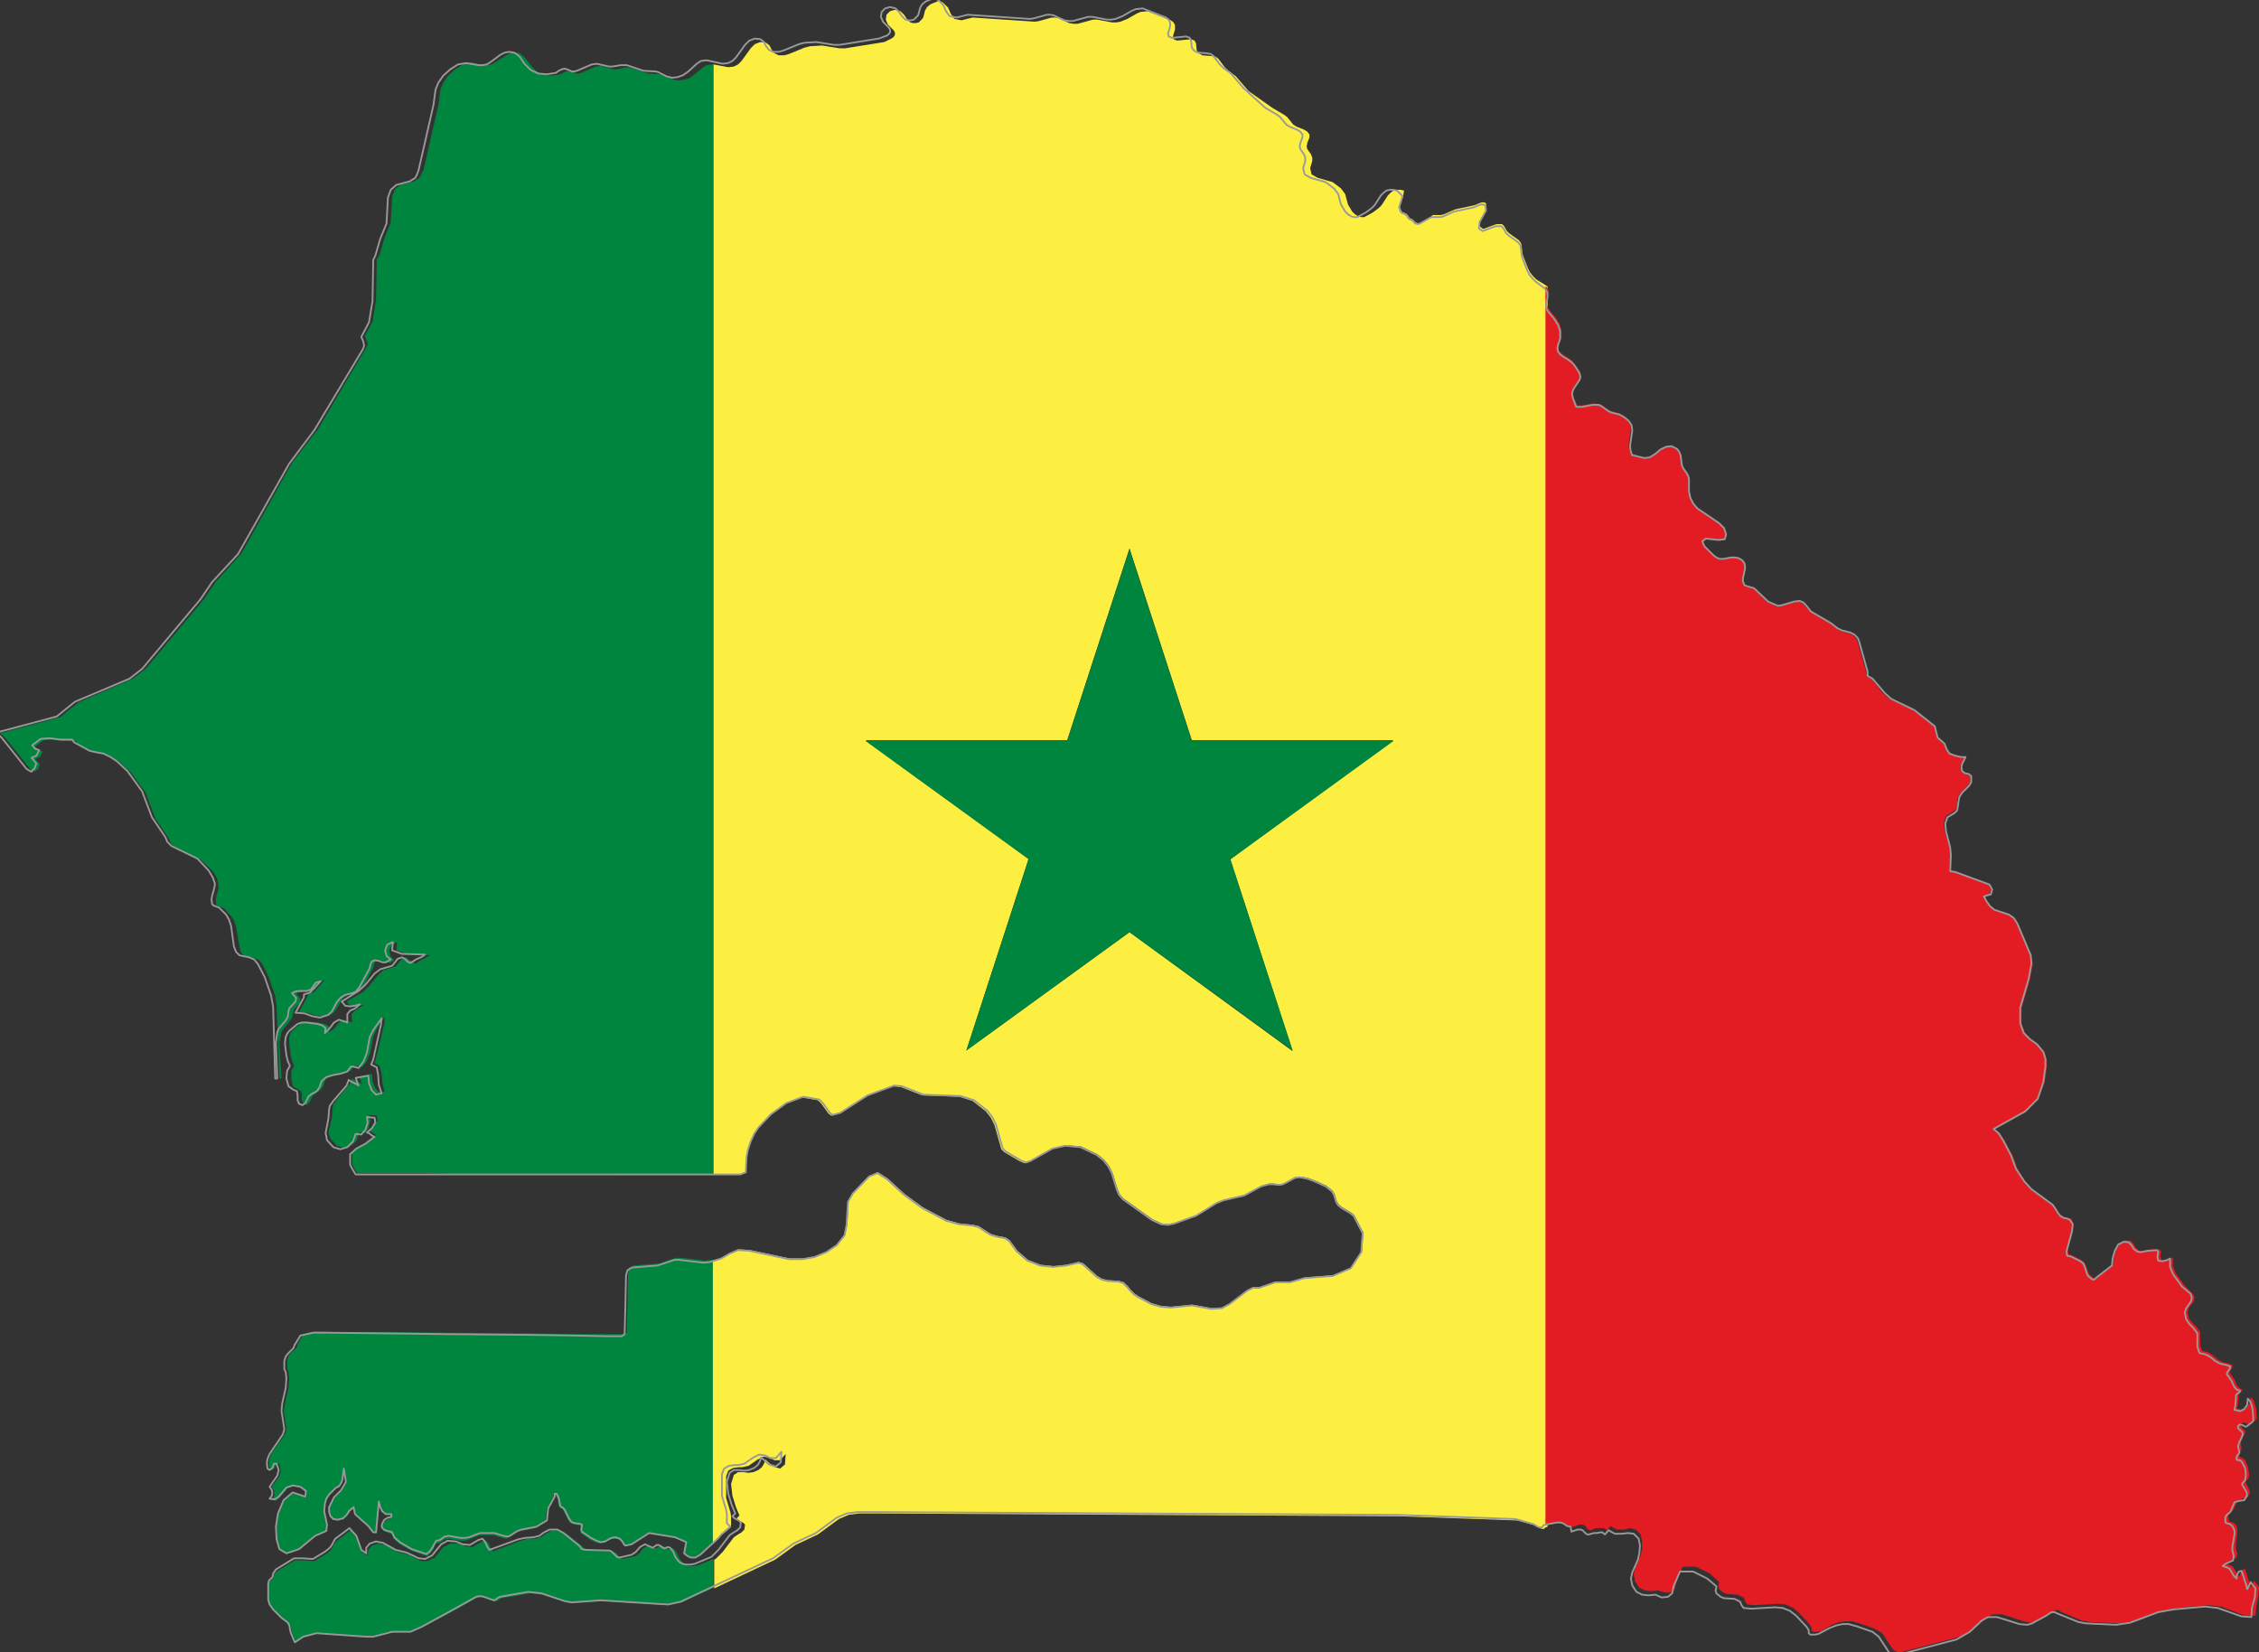 <?xml version="1.0" encoding="utf-8"?>

<svg version="1.2" baseProfile="tiny" xmlns="http://www.w3.org/2000/svg" xmlns:xlink="http://www.w3.org/1999/xlink" x="0px"
	 y="0px" viewBox="258.7 179 322.6 235.9" xml:space="preserve">

<rect x="258.7" y="179" width="322.6" height="235.9" fill="#333333" stroke="none"/>

<g id="Senegal">
	<g>
		<polygon fill="none" points="492,244.1 491.9,244 491.9,244 		"/>
		<polygon fill="#00853F" points="360.4,188.2 359.6,188.3 359,188.7 357.8,189.7 357.1,190.2 356.3,190.4 355.5,190.5 354.7,190.3
			353.4,189.7 353,189.6 351.3,189.5 348.9,188.7 348.1,188.6 346.8,188.9 346.4,188.9 344.5,188.4 343.8,188.5 341.7,189.4
			341.3,189.5 341,189.5 340.3,189.2 339.9,189.1 339.5,189.2 339.1,189.4 338.8,189.6 337.5,189.8 336.3,189.7 335.3,189.2
			334.4,188.2 333.7,187.3 333.3,186.9 332.9,186.6 332.2,186.5 331.6,186.6 331,186.9 329.4,187.9 328.9,188.2 328.3,188.3
			327.7,188.3 326,187.9 324.8,188.2 323.7,188.9 322.7,189.8 322,190.8 321.6,191.8 321.3,194 319.2,203.2 318.9,203.8
			318.6,204.4 317.8,204.9 315.9,205.4 315.1,206 314.7,207.1 314.5,210.8 313.6,213 312.9,215.4 312.5,216 312.4,221.9
			311.9,224.9 310.8,227 311.1,227.7 311.2,228.2 310.9,228.8 304.1,240.3 300.4,245.1 293.2,258 289.5,262.1 287.8,264.6
			279.5,274.5 277.7,275.9 269.9,279.3 267.3,281.4 258.7,283.7 259.5,284.4 263,288.8 263.7,289.2 263.9,288.9 264.1,288.9
			264.4,288.1 264.2,287.9 263.9,287.6 263.7,287.4 264.4,287.1 264.8,286.3 264.2,286.1 263.7,285.6 264.9,284.7 266.2,284.6
			267.7,284.8 269.5,284.8 269.8,285.2 272,286.4 272.9,286.6 274,286.8 275,287.3 275.9,287.9 277.4,289.3 279.5,292.2
			280.9,295.9 282.8,298.7 283.1,299.4 283.7,300 287.4,301.8 289.1,303.4 289.7,304.4 289.9,305.3 289.9,305.9 289.6,306.9
			289.5,307.5 289.6,308.2 289.9,308.4 290.2,308.5 290.7,308.7 291.7,309.8 292.1,310.4 292.4,311.3 292.9,314.2 293.1,315
			293.6,315.5 295,315.8 295.7,316.1 296.2,316.7 297.1,318.6 298,321.2 298.2,322.7 298.6,333 298.9,333 298.6,327.9 298.9,326.4
			299.1,326 300.1,324.8 300.4,324.3 300.6,323.6 300.7,323.1 301.6,322.1 301.6,321.6 301,320.9 301.4,320.7 301.9,320.6
			303,320.5 303.6,320.3 304.3,319.2 305,319 303.5,320.7 302.7,320.9 302.6,321.3 301.4,323.5 302.6,323.6 303.8,324 304.9,324.2
			306.1,323.8 306.6,323.3 307.3,322.1 307.7,321.5 308.3,321.1 309.5,320.8 310,320.5 310.5,320 311.8,317.6 312,317.2
			312.1,316.7 312.3,316.3 312.7,316.1 313.3,316.2 313.9,316.4 314.4,316.5 315,316.1 314.5,315.6 314.3,314.7 314.6,314
			315.4,313.5 315.3,314.7 316.8,315.2 320.1,315.4 319.6,315.7 318.8,316.1 318.5,316.3 318,316.6 317.5,316.3 317.1,316
			316.7,315.7 316,316 315.2,317 313.5,317.5 312.8,318.1 311.4,319.8 310.6,320.6 308.2,322 308.7,322.6 309.4,322.7 310.1,322.6
			310.8,322.4 310,322.9 309.4,323.3 308.9,323.8 309,325 307.8,324.6 307.1,325 306.5,325.8 305.7,326.4 305.8,325.7 305.3,325.3
			304.6,325.1 303,324.9 302.4,324.9 301.7,325.1 300.5,326.1 300.2,326.5 300,327 300,327.9 300.2,329.6 300.4,330.5 300.7,331.2
			300.3,331.9 300.3,333 300.5,334.1 301.2,334.5 301.7,334.8 301.8,335.3 301.8,336 302,336.5 302.5,336.8 302.9,336.4
			303.4,335.4 303.8,335.1 304.3,334.8 304.6,334.5 304.9,334 305,333.6 305.2,333.1 305.7,332.7 306.8,332.3 307.8,332.2
			308.8,331.9 309.3,331.2 309.7,331.2 310.4,331.4 311.1,330.5 311.6,329.2 312,327 312.5,325.9 313.6,324.2 313.6,325.1
			312.4,330.1 312.2,330.8 312.9,331.2 313.2,332.3 313.3,333.6 313.6,334.9 312.9,335 312.3,334.4 311.9,333.4 311.8,332.3
			310,332.7 310.3,333.5 310.4,333.8 310.1,333.6 309.3,333.2 309,333 308.6,333.8 306.8,336 306.3,336.7 306.2,337.2 306.1,338.6
			305.6,340.7 305.9,341.6 306.8,342.6 307.8,342.9 308.8,342.6 309.6,341.9 310,340.7 310.8,340.8 311.3,340.1 311.6,339
			311.4,338.2 312.5,338.3 312.6,339 312.1,339.8 311.4,340.4 311.7,340.6 312.3,341 312.5,341.1 311.2,342.1 309.9,342.8
			309,343.7 309,345.2 309.2,345.7 309.7,346.5 313,346.5 316.3,346.5 319.5,346.5 322.8,346.6 326,346.6 329.3,346.6 332.5,346.6
			335.8,346.6 339,346.6 342.3,346.6 345.5,346.6 348.8,346.7 352.1,346.7 355.3,346.7 358.6,346.7 360.6,346.7 360.6,188.2 		"/>
		<polygon fill="#00853F" points="358.4,402.5 357.8,402.6 357.1,402.6 356.7,402.5 356.3,402.2 356,401.9 355.7,401.5 355.3,400.6
			354.9,400.1 354.6,400.1 354.4,400.2 354.1,400.2 353.3,399.7 353,399.7 352.7,399.9 352.4,400.1 351.3,399.7 350.5,400.1
			350,400.8 349.4,401.2 348,401.5 347.6,401.6 347.3,401.4 346.6,400.7 346.3,400.5 342.9,400.4 342.3,400.3 341.9,399.8
			339.7,398.1 338.8,397.6 337.6,397.5 336.8,397.9 336.1,398.4 335.3,398.7 334.1,398.7 333.1,399 329.1,400.5 328.8,400.1
			328.5,399.4 328,398.9 327.4,399.2 326.2,399.9 325.2,399.8 324.2,399.4 323,399.4 322,399.9 320.8,401.4 319.7,401.9
			318.8,401.9 317.1,401 315.5,400.6 313.8,399.6 312.7,399.4 311.8,399.7 311.3,400.3 311.2,401.1 310.5,400.7 309.8,398.7
			308.8,397.5 306.8,399 306.4,399.5 306.2,399.9 305.9,400.4 305.4,400.8 303.6,401.9 302,401.8 300.8,401.8 298.2,403.4
			297.8,403.9 297.7,404.4 297.2,404.9 297.1,405.4 297.1,407.6 297.3,408.3 297.9,409 299.1,410.2 299.8,410.7 300.2,411.1
			300.4,412.2 300.7,412.9 301,413.5 302.2,412.7 304.1,412.2 311.2,412.7 312.2,412.7 314.9,412 317.5,412 319.1,411.3
			323.3,409.1 326.9,407.1 327.5,407 328,407.1 329.2,407.6 329.6,407.6 329.9,407.5 330.1,407.3 330.4,407.2 334.4,406.5
			336.3,406.7 339.5,407.8 340.5,407.9 344.7,407.6 354.2,408.2 356.1,407.8 360.6,405.7 360.6,401.6 		"/>
		<polygon fill="#00853F" points="360.3,358.9 359.4,359 355.9,358.6 355.2,358.6 352.9,359.4 349.2,359.7 348.6,360.1 348.4,360.8
			348.3,365.5 348.2,369.3 347.9,369.5 345.9,369.5 341.1,369.5 334.3,369.4 322.7,369.3 314.8,369.2 306.1,369.2 303.8,369.1
			302,369.5 301.2,370.9 301.1,371.4 300.2,372.2 299.9,372.6 299.7,373.2 299.7,374.4 299.9,374.9 300,375.8 299.9,377.2
			299.4,379.4 299.2,380.5 299.3,381.1 299.5,382.4 299.6,383.1 299.4,383.8 297.5,386.5 297.2,387.2 297.1,387.8 297.2,388.7
			297.6,388.9 297.9,388.6 298.2,388 298.6,388 298.8,389 298.6,389.8 297.5,391.3 297.8,391.8 297.9,392.2 297.8,392.7
			297.5,393.1 298.1,393.3 298.7,392.8 299.8,391.5 300.7,391.2 301.8,391.4 302.5,392 302.5,392.8 300.6,392.2 299.3,393.2
			298.5,395.1 298.2,397 298.3,398.8 298.7,400.2 299.6,400.8 301.4,400.1 303.7,398.2 305.3,397.6 305.4,396.7 305,394.8
			305.1,393.7 305.3,393 305.7,392.4 306.8,391.5 307,391.3 307.3,391.1 307.5,390.6 307.7,390.2 307.9,388.7 308.2,390.6
			307.5,391.8 306.5,392.9 305.7,394.3 305.7,395 305.9,395.6 306.3,395.9 307,396.1 307.8,395.9 308.3,395.4 308.7,394.8
			309.3,394.3 309.5,395.3 311.5,397 312.2,397.9 312.5,397.9 312.9,393.5 313.1,394.3 313.4,394.9 313.9,395.3 314.7,395.3
			314.7,395.7 314.2,395.9 313.7,396.2 313.3,396.7 313.3,397.2 313.5,397.6 314,397.8 314.5,398 314.7,398.1 315,398.8
			315.8,399.5 317.6,400.5 319.7,401.2 320.2,400.8 320.6,400.2 320.8,399.6 321,399.4 321.5,399.3 322.2,398.8 322.8,398.7
			324.5,399 325.1,399 325.7,398.8 326.7,398.4 327.2,398.2 329.2,398.2 330.5,398.6 331,398.7 331.4,398.5 332.4,397.8 333,397.6
			335.1,397.2 336.6,396.3 336.8,394.4 337,394.1 337.6,393 337.7,392.8 337.7,392.4 338,392.4 338.3,393 338.5,394.1 338.7,394.3
			338.9,394.4 339.1,394.6 339.8,396 340.2,396.5 340.4,396.6 340.8,396.7 341.5,396.8 341.6,396.9 341.6,397.3 341.6,397.7
			341.6,397.9 342.9,398.8 343.7,399.2 344.3,399.4 345,399.3 345.8,398.8 346.5,398.7 347.1,398.8 347.5,399.2 347.7,399.6
			347.9,399.7 348.8,399.5 351.3,397.9 355.1,398.5 356.6,399.2 356.3,400.8 356.8,401.2 357.4,401.5 358,401.4 358.7,401
			360.6,399.3 360.6,358.8 		"/>
		<path fill="#FDEF42" d="M478.1,218.9l-0.5-0.5l-0.4-0.5l-0.3-0.6l-0.7-1.8l-0.1-0.4l-0.1-1l-0.1-0.4l-0.3-0.4l-1.4-1l-0.3-0.3
			l-0.4-0.7l-0.3-0.3l-0.8,0l-1.9,0.7l-0.5-0.4l0.1-0.9l0.9-1.6l-0.1-0.8l-0.3-0.1h-0.3l-0.3,0.1l-0.7,0.3l-2.8,0.6l-1.6,0.7
			l-0.4,0.1l-0.2,0h-1L463,210l-1.4,0.8l-0.3,0.1l-0.4-0.1l-0.1-0.1l-0.3-0.3l-0.1-0.1l-0.3-0.1l-0.1-0.1l-0.1-0.1l-0.1-0.2
			l-0.1-0.1l-0.2-0.2l-0.5-0.2l-0.2-0.2l-0.2-0.6l0.5-1.6l0.1-0.7l-0.5-0.1l-0.5,0l-0.5,0.1l-0.4,0.3l-0.4,0.4l-0.9,1.4l-0.4,0.4
			l-0.8,0.6l-0.9,0.5l-0.4,0.2l-0.4,0l-0.4-0.1l-0.5-0.3l-0.4-0.4l-0.3-0.5l-0.3-0.5l-0.4-1.5l-0.3-0.4l-0.3-0.4l-0.8-0.6l-0.4-0.3
			l-2.1-0.6l-0.9-0.5l-0.2-0.9l0.3-1l0-0.5l-0.2-0.5l-0.5-0.7l-0.1-0.4l0.1-0.5l0.3-0.8l0-0.4l-0.3-0.4l-0.5-0.3l-1-0.4l-0.5-0.3
			l-0.9-1.1l-0.4-0.3l-1.7-1L437,192l-1.8-2.1l-1.2-0.9l-0.4-0.4l-0.9-1.2l-0.4-0.3l-0.6-0.1l-1.3-0.1l-0.5-0.3l-0.3-0.4l-0.1-1
			l-0.2-0.4l-0.5-0.2l-2,0.2l-0.5-0.2l-0.1-0.4l0.3-1l0-0.6l-0.2-0.4l-0.4-0.3l-3.3-1.3l-1,0.1l-0.5,0.2l-1.4,0.8l-0.5,0.2l-0.5,0.2
			l-0.6,0.1h-0.6l-2.1-0.4l-0.6,0l-2.2,0.6l-0.6,0l-0.6-0.1l-1.5-0.7l-0.5-0.1l-0.5,0l-1.8,0.5l-0.6,0.1l-8.9-0.6l-1.6,0.4l-1-0.2
			l-0.5-0.7l-0.4-0.9l-0.7-0.7l-0.6-0.3l-1.2,0.5l-0.5,0.4l-0.3,0.5l-0.2,0.8l-0.1,0.3l-0.3,0.3l-0.3,0.3l-0.4,0.1l-0.4,0l-0.4-0.1
			l-0.5-0.5l-0.4-0.6l-0.5-0.5l-0.8-0.2l-0.7,0.2l-0.5,0.5l-0.1,0.7l0.3,0.7l0.8,0.8l0.2,0.3l0,0.4l-0.2,0.3l-0.3,0.2L385,185
			l-5.6,0.9l-0.8,0l-2.5-0.4l-1.7,0.1l-0.8,0.2l-2.2,0.9l-0.7,0.2l-0.8,0l-0.6-0.3l-0.4-0.5l-0.3-0.6l-0.5-0.4l-0.8-0.1l-0.8,0.3
			l-0.6,0.6l-1.3,1.8l-0.5,0.5l-0.6,0.3l-0.8,0.1l-2.1-0.4v158.5l1.2,0h2.6l0.8-0.3l0.1-2.1l0.2-1.1l0.4-1.2l0.5-1.1l0.6-0.9
			l1.6-1.8l2.2-1.6l2.4-0.9l2.3,0.4l0.5,0.5l1,1.4l0.4,0.3l1.1-0.3l3.9-2.5l3.8-1.4l1.1,0.1l3.1,1.2l5.3,0.2l1.9,0.6l1.9,1.5
			l0.7,0.9l0.5,1l1,3.5l0.4,0.4l2.2,1.3l0.7,0.3l0.6-0.2l3.2-1.8l2.1-0.6l2.2,0.2l2.3,1.1l1,0.8l0.7,0.9l0.5,1l0.7,2.3l0.3,0.7
			l0.5,0.6l4.2,3l1.3,0.6l1,0.1l0.9-0.2l3.1-1.1l2.9-1.8l1-0.4l3-0.7l2.4-1.3l1.1-0.3l0.6,0l0.9,0.1l0.5-0.1l0.6-0.3l1.1-0.6
			l0.7-0.1l1.1,0.2l1.3,0.5l1.3,0.6l0.9,0.7l0.3,0.5l0.3,1l0.3,0.5l0.5,0.4l1.2,0.7l0.5,0.4l1.3,2.5l-0.2,2.7l-1.5,2.3l-2.6,1.1
			l-4,0.3l-2.1,0.6l-2.1,0l-2.3,0.8l-0.9,0l-0.8,0.4l-2.5,1.9l-1.1,0.6l-1.5,0.1l-2.8-0.5l-3,0.3l-1.4-0.1l-1.4-0.4l-1.9-1l-0.6-0.4
			l-0.5-0.5l-0.4-0.5l-0.6-0.6l-0.7-0.2l-1.6-0.1l-0.8-0.2l-0.7-0.4l-2-1.8l-0.6-0.2l-1.7,0.4l-1.9,0.2l-1.9-0.2l-1.8-0.7l-1.5-1.3
			l-1.1-1.5l-0.6-0.4l-1.1-0.2l-1-0.3l-1.7-1.1l-0.8-0.2l-2-0.2l-1.8-0.5l-3.4-1.8h0l0,0h0l-2.6-1.9l-2.4-2.2l-1.4-0.9l-1.2,0.5
			l-2.3,2.4l-0.7,1.2l-0.2,3.3l-0.3,1.5l-1.1,1.4l-1.5,1l-1.7,0.7l-1.7,0.3h-1.9l-5.7-1.2l-1.6-0.1l-1.2,0.5l-1.2,0.7l-1.3,0.4v40.5
			l0.7-0.7l0.4-0.5l1.3-1.1l0.2-0.4l0-0.4l0-0.9l-0.1-0.6l-0.6-2v-3.1l0.3-0.8l0.7-0.4l0.8-0.1h0.5l0.9-0.2l1.3-0.9l0.8-0.4l0.8,0.1
			l0.8,0.4l0.8,0l0.8-0.9l-0.1,1.5l-0.7,0.6l-1-0.3l-1.1-1l-0.2,0.6l-0.3,0.5l-0.5,0.4l-0.7,0.3l-0.7,0.1l-0.8-0.1l-0.7,0l-0.6,0.4
			l-0.4,1.3l0.2,1.7l0.5,1.6l0.5,1.2l-0.4,0.4l0.3,0.3l0.6,0.3l0.3,0.3l-0.1,0.7l-0.4,0.4l-0.5,0.3l-0.6,0.4l-1.6,2.1l-1,1l-0.2,0.1
			v4.1l8.7-4.1l2.9-2.1l3.2-1.5l3-2.2l1.4-0.6l1.5-0.2l2.6,0l18.6,0.1l18.6,0.1l18.6,0.1l18.6,0.1l17,0.6l2.5,0.7l0.2,0.1l0.5,0.3
			l0.3,0.1l0.3,0l0.1-0.1l0.1-0.1l0.3-0.1l0,0V219.9L478.1,218.9z M434.4,301.7l8.9,27.4L420,312.1L396.7,329l8.9-27.4l-23.3-16.9
			h28.8l8.9-27.4l8.9,27.4h28.8L434.4,301.7z"/>
		<polygon fill="#E31B23" points="580.5,405 580.1,405.7 580,405.2 579.7,404.3 579.6,403.9 579.3,403 578.9,403.2 578.6,403.8
			578.6,404.1 578.2,403.8 577.6,402.7 577.2,402.5 576.6,402.3 577,401.9 578.1,401.4 578.2,400.8 578.1,400.5 578,400.1
			578,399.5 578.2,397.8 578.2,397.3 578,396.7 577.6,396.4 577.2,396.3 577,396.2 576.9,395.4 577.2,395 577.6,394.7 578.2,393.3
			578.9,393 579.6,392.9 580,392.2 579.9,391.7 579.4,390.7 579.4,390.5 579.8,390.1 579.9,389.5 579.8,388.9 579.7,388.4
			579.5,387.9 579.3,387.5 579.1,387.3 579,387.2 578.9,387.2 578.7,387.1 578.5,387 578.4,386.7 578.6,386.4 578.7,386.2
			578.8,385.9 578.7,385.1 578.8,384.5 579.1,384 579.4,383.4 579.2,383.2 578.9,382.9 578.7,382.6 578.7,382.3 579.1,382.1
			579.4,382.2 579.8,382.4 580,382.4 580.5,382 580.8,381.8 581,381.5 580.9,380.1 580.7,379.5 580.5,378.9 580.1,378.5
			579.9,379.4 579.5,380 578.9,380.3 578.1,380.1 578.3,379.6 578.4,378.5 578.4,378.1 578.6,377.9 578.9,377.6 578.9,377.4
			578.5,377.2 578.3,377 578.1,376.7 577.8,376 577.1,375 577.2,374.7 577.5,374.3 577.5,373.9 577,373.7 576.1,373.5 575.4,373.1
			574.8,372.6 574.1,372.1 573.2,371.9 572.9,371.1 572.9,369.2 572.4,368.5 571.8,367.9 571.3,367.3 571.1,366.3 571.3,365.7
			572,364.8 572.1,364.2 571.8,363.7 570.7,362.6 569.4,360.8 569,359.8 569,358.6 568.6,358.8 567.9,359 567.4,358.9 567.2,358.4
			567.3,357.6 567.1,357.4 565.7,357.4 564.7,357.6 564.2,357.6 563.7,357.2 563.4,356.6 563,356.2 562.3,356.1 561.5,356.5
			560.9,357.4 560.6,358.5 560.5,359.5 558.3,361.2 558,361.5 557.7,361.5 557.1,361 556.9,360.6 556.5,359.6 556.3,359.2
			555.9,358.9 554.5,358.2 554.1,358.1 554,357.5 554.7,354.6 554.8,353.7 554.5,353 554,352.9 553.5,352.8 553,352.5 552.7,352.2
			552.2,351.4 551.9,351 548.9,348.8 547.9,347.7 546.8,345.9 546.1,344 545,341.9 544.3,340.8 543.6,340.2 548.1,337.7
			549.8,335.9 550.7,333.5 551,331.3 551,330.3 550.7,329.3 549.7,328.1 548.8,327.4 547.9,326.5 547.4,325.2 547.4,322.9
			548.6,318.8 549,316.6 548.8,315.5 546.9,310.9 546.4,310.1 545.7,309.6 543.6,308.9 542.9,308.4 542.4,307.7 542,307
			542.8,306.7 543,306 542.7,305.3 537.8,303.5 537.1,303.4 537.2,301 537.1,299.9 536.4,297.6 536.3,296.5 536.6,295.5
			537.6,294.9 538,294.6 538.2,294 538.2,293.3 538.3,292.8 538.7,292.2 539.7,291.2 540,290.8 540.1,289.9 539.7,289.6
			539.1,289.4 538.8,289.1 538.6,288.5 538.7,288.2 539,287.8 539.3,287.1 538.7,287.1 537.8,286.9 537,286.6 536.6,286
			536.3,285.2 535.3,284.3 534.9,282.7 532,280.4 528.7,278.9 527.7,278.1 526,276 525.3,275.6 525.2,275 524,270.7 523.8,270.2
			523.3,269.7 522.7,269.4 521.5,269.1 521,268.7 520,268 517.2,266.3 516.5,265.5 516.1,265.1 515.6,264.9 514.8,265 513.1,265.5
			512.5,265.6 511.1,265 509.2,263.1 507.9,262.7 507.8,262.6 507.6,262.1 507.6,261.6 507.9,260.3 507.9,259.8 507.7,259.4
			507.5,259 507,258.7 506.5,258.6 505.9,258.6 504.8,258.8 504.3,258.8 503.8,258.6 503.4,258.3 502.2,257.1 501.9,256.4
			502.4,256 504.2,256.2 505,256 505.3,255.3 505,254.4 504.3,253.7 501.2,251.6 500.6,250.9 500.1,250 499.9,249.2 499.9,247.4
			499.8,246.9 499.6,246.5 499.1,245.8 498.9,245.5 498.7,244 498.5,243.5 498.2,243.1 497.4,242.7 496.5,242.8 495.8,243.3
			495.1,243.8 494.3,244.3 493.5,244.4 491.9,244 492,244.1 491.9,244 491.9,244 491.6,243.8 491.4,243.3 491.3,242.8 491.3,242.3
			491.6,240.3 491.5,239.5 491.1,238.9 490.6,238.4 489.9,238 488.7,237.7 488.3,237.5 487.4,236.8 487,236.7 486.2,236.6
			484.6,236.9 483.9,236.9 483.4,235.6 483.3,235.1 483.3,234.7 483.5,234.2 484.3,233 484.4,232.6 484.4,232.2 484.1,231.7
			483.5,230.9 483.2,230.5 482.8,230.2 482,229.7 481.6,229.4 481.3,229 481.3,228.6 481.4,228.1 481.5,227.6 481.7,227.2
			481.7,226.1 481.4,225.2 480.9,224.4 480,223.3 479.8,223 479.6,222.6 479.6,222.2 479.8,221.2 479.9,220.8 479.8,220.3
			479.5,219.9 479.4,219.9 479.4,396.8 481,396.5 481.4,396.4 481.9,396.5 482.5,397 483,397 483.4,397 484.3,396.7 484.7,396.7
			485,396.8 485.5,397.4 485.7,397.5 485.9,397.5 486.6,397.2 487.1,397.2 487.5,397.2 487.8,397.2 488.2,397.5 488.7,396.9
			489.6,397.4 490.6,397.4 491.5,397.2 492.3,397.4 493,398.1 493.2,399.1 493.2,400.2 493,401.1 492.2,402.9 492,403.8
			492.2,404.8 492.8,405.7 493.6,406.1 494.5,406.2 495.5,406.1 496.5,406.4 497.3,406.4 497.9,405.8 498.1,404.8 499,402.7
			500.9,402.7 502.9,403.7 504.2,404.9 504.2,405.1 504.1,405.4 504.2,405.9 504.8,406.4 505.3,406.6 506.8,406.7 507.7,407.1
			507.9,407.6 508.2,408.1 509.3,408.2 512.7,408 513.7,408.1 514.8,408.6 515.6,409.3 517.1,410.9 517.4,411.4 517.4,411.8
			517.6,412 518.4,412 518.8,411.9 520.3,411 521.4,410.6 522.2,410.5 523.2,410.5 524.3,410.8 526.5,411.6 527.5,412.2 529,414.5
			529.8,415 538.6,412.7 540.6,411.6 542.3,410 543.3,409.5 544.6,409.5 547.7,410.5 548.8,410.7 549.5,410.5 551.5,409.4
			552.1,409 552.3,408.9 552.7,408.9 552.8,409 552.9,409.1 556,410.4 557.1,410.6 561.4,410.8 563.4,410.5 567.4,409 569.6,408.6
			574.1,408.2 575.9,408.4 579.3,409.7 580.8,409.7 580.9,408.3 581.2,406.9 581.3,405.6 580.6,404.7 		"/>
		<polygon fill="#00853F" points="420,257.4 411.1,284.8 382.3,284.8 405.6,301.7 396.7,329 420,312.1 443.3,329 434.4,301.7
			457.7,284.8 428.9,284.8 		"/>
	</g>
	<path vector-effect="none" fill="none" stroke="#999999" stroke-width="0.25" stroke-linecap="round" stroke-linejoin="round" d="
		M491.9,244L491.9,244L491.9,244L491.9,244l1.6,0.4l0.8-0.1l0.8-0.5l0.7-0.6l0.8-0.4l0.8-0.1l0.8,0.4l0.3,0.4l0.2,0.5l0.2,1.5
		l0.2,0.4l0.5,0.7l0.2,0.4l0.1,0.4l0,1.8l0.2,0.9l0.4,0.8l0.6,0.7l3.1,2.1l0.7,0.7l0.3,0.9L505,256l-0.9,0.1l-1.8-0.2l-0.5,0.4
		l0.3,0.7l1.2,1.2l0.5,0.4l0.5,0.2l0.5,0l1.1-0.2h0.6l0.5,0.1l0.5,0.3l0.3,0.4l0.1,0.4l0,0.4l-0.3,1.4l0,0.4l0.2,0.5l0.1,0.1
		l1.3,0.4l2,1.9l1.4,0.6l0.6-0.1l1.7-0.5l0.8-0.1l0.5,0.2l0.4,0.4l0.7,0.9l2.9,1.7l0.9,0.7l0.6,0.3l1.2,0.3l0.6,0.3l0.5,0.5l0.2,0.5
		l1.2,4.3l0,0.6l0.7,0.4l1.8,2.1l0.9,0.8l3.3,1.6l2.9,2.3l0.4,1.6l1,0.9l0.3,0.8l0.4,0.6l0.8,0.3l0.9,0.2l0.6,0l-0.3,0.6l-0.2,0.4
		l-0.1,0.4l0.1,0.6l0.4,0.3l0.5,0.1l0.4,0.3l0,0.9l-0.3,0.5l-1,1l-0.4,0.6l-0.1,0.6l-0.1,0.7l-0.1,0.6l-0.4,0.4l-1,0.6l-0.3,0.9
		l0.1,1.1l0.6,2.3l0.1,1.1l-0.1,2.3l0.7,0.1l4.9,1.8l0.4,0.7l-0.2,0.7L542,307l0.4,0.7l0.5,0.7l0.6,0.5l2.1,0.7l0.7,0.5l0.5,0.8
		l1.9,4.5l0.1,1.2l-0.4,2.2l-1.2,4.1l0,2.2l0.5,1.4l0.9,0.9l1,0.7l0.9,1.1l0.3,1l0,1.1l-0.3,2.2l-0.8,2.4l-1.8,1.8l-4.5,2.5l0.7,0.6
		l0.7,1.1l1.1,2.1l0.7,1.9l1.2,1.8l1,1.1l3,2.2l0.3,0.4l0.5,0.8l0.3,0.4l0.5,0.3l0.5,0.1l0.4,0.2l0.4,0.6l-0.1,1l-0.8,2.9l0.1,0.6
		l0.5,0.1l1.4,0.7l0.4,0.3l0.2,0.4l0.3,1l0.2,0.4l0.6,0.5l0.3,0l0.3-0.3l2.2-1.7l0.1-1l0.3-1.1l0.5-0.9l0.8-0.4l0.7,0.1l0.4,0.4
		l0.3,0.5l0.5,0.4l0.5,0.1l1-0.2l1.3-0.1l0.2,0.2l-0.1,0.8l0.1,0.5l0.6,0.1l0.7-0.2l0.4-0.2l0,1.2l0.4,1l1.3,1.8l1.2,1l0.2,0.5
		l-0.1,0.6l-0.7,1l-0.2,0.6l0.2,1l0.5,0.7l0.6,0.6l0.5,0.7l0,1.9l0.3,0.9l0.9,0.2l0.7,0.4l0.6,0.5l0.7,0.4l0.9,0.2l0.6,0.2l-0.1,0.4
		l-0.3,0.4l-0.1,0.3l0.7,1l0.3,0.7l0.2,0.3l0.2,0.2l0.5,0.2l-0.1,0.2l-0.3,0.2l-0.2,0.2l0,0.5l-0.1,1.1l-0.1,0.5l0.8,0.2l0.6-0.3
		l0.4-0.6l0.1-0.9l0.4,0.5l0.2,0.6l0.1,0.6l0.1,1.4l-0.2,0.3l-0.3,0.2l-0.5,0.4h-0.2l-0.3-0.2l-0.4-0.1l-0.3,0.2l0,0.3l0.3,0.3
		l0.3,0.3l0.1,0.3l-0.2,0.5l-0.3,0.6l-0.2,0.6l0.2,0.9l-0.1,0.2l-0.2,0.2l-0.1,0.3l0,0.3l0.2,0.1l0.2,0l0.1,0l0.1,0.1l0.2,0.2
		l0.2,0.4l0.2,0.4l0.1,0.6l0,0.6l-0.1,0.6l-0.4,0.4v0.2l0.6,1l0.1,0.5l-0.4,0.7l-0.7,0.1l-0.7,0.2l-0.6,1.4l-0.4,0.3l-0.3,0.4l0,0.8
		l0.2,0.1l0.4,0.1l0.4,0.3l0.3,0.6l0,0.6l-0.3,1.7l0,0.6l0.1,0.4l0.1,0.4l-0.1,0.6l-1.1,0.5l-0.4,0.3l0.6,0.2l0.4,0.2l0.6,1l0.4,0.4
		l0-0.4l0.3-0.6l0.4-0.1l0.3,0.8l0.1,0.4l0.3,0.9l0.1,0.5l0.4-0.7l0.1-0.3l0.7,0.9l-0.1,1.3l-0.4,1.4l-0.1,1.4l-1.4-0.1l-3.4-1.2
		l-1.8-0.2l-4.5,0.4l-2.2,0.4l-4,1.5l-2,0.3l-4.3-0.2l-1.1-0.2l-3.2-1.3l-0.1-0.1l-0.1,0h-0.4l-0.2,0.1l-0.6,0.4l-2,1.1l-0.7,0.2
		l-1.1-0.1l-3.2-1l-1.3,0l-0.9,0.5l-1.7,1.6l-1.9,1.1l-8.8,2.3l-0.8-0.4l-1.5-2.3l-0.9-0.7l-2.3-0.8l-1.1-0.3l-0.9,0l-0.9,0.2
		l-1,0.4l-1.5,0.8l-0.5,0.1l-0.7,0l-0.2-0.2l0-0.4l-0.3-0.5l-1.5-1.6l-0.9-0.7l-1-0.4l-1.1-0.1l-3.4,0.2l-1.1-0.1l-0.3-0.4l-0.2-0.5
		l-0.8-0.4l-1.5-0.1l-0.5-0.2l-0.6-0.5l-0.1-0.4l0.1-0.4l0-0.2l-1.3-1.1l-2-1l-1.9,0l-0.9,2.1l-0.2,1l-0.6,0.5l-0.9,0.1l-0.9-0.4
		l-1,0.1l-0.9-0.1l-0.8-0.4l-0.6-0.9l-0.2-1l0.2-0.9l0.8-1.8l0.2-0.9l0.1-1.1l-0.2-1l-0.7-0.7l-0.8-0.1l-0.9,0.1l-1,0l-0.9-0.5
		l-0.5,0.6l-0.4-0.3l-0.3,0l-0.4,0.1h-0.5l-0.7,0.2l-0.2,0l-0.2-0.1l-0.5-0.5l-0.3-0.1l-0.4,0l-0.9,0.3L483,397l-0.5-0.1l-0.6-0.4
		l-0.4-0.1l-0.5,0l-1.6,0.3l-0.3,0.1L479,397l-0.1,0.1l-0.3,0l-0.3-0.1l-0.5-0.3l-0.2-0.1l-2.5-0.7l-17-0.6l-18.6-0.1l-18.6-0.1
		l-18.6-0.1l-18.6-0.1l-2.6,0l-1.5,0.2l-1.4,0.6l-3,2.2l-3.2,1.5l-2.9,2.1l-13.2,6.2l-1.8,0.4l-9.6-0.6l-4.2,0.3l-1-0.2l-3.3-1.1
		l-1.9-0.2l-4,0.7l-0.4,0.2l-0.2,0.2l-0.2,0.1l-0.4-0.1l-1.1-0.4l-0.6-0.1l-0.5,0.1l-3.6,2l-4.2,2.3l-1.6,0.7l-2.6,0l-2.7,0.7l-1,0
		l-7.1-0.5l-1.9,0.5l-1.2,0.8l-0.3-0.7l-0.3-0.7l-0.2-1.1l-0.3-0.4l-0.8-0.6l-1.2-1.2l-0.5-0.7l-0.2-0.7v-2.2l0.1-0.5l0.5-0.5
		l0.1-0.5l0.4-0.6l2.6-1.6l1.1,0l1.6,0.1l1.8-1.1l0.6-0.5l0.3-0.4l0.2-0.4l0.3-0.5l2-1.5l1,1.1l0.7,2l0.7,0.5l0-0.8l0.5-0.6l0.9-0.3
		l1,0.2l1.8,1l1.6,0.4l1.7,0.8l0.9,0.1l1-0.5l1.3-1.6l0.9-0.5l1.2,0.1l1,0.4l1,0.1l1.2-0.7l0.6-0.2l0.4,0.5l0.3,0.7l0.3,0.4l4.1-1.5
		l0.9-0.2l1.3-0.1l0.8-0.2l0.7-0.5l0.8-0.4l1.1,0l0.9,0.5l2.2,1.8l0.4,0.5l0.6,0.1l3.4,0.1l0.3,0.2l0.7,0.7l0.3,0.1l0.5-0.1l1.3-0.3
		l0.6-0.4l0.6-0.7l0.7-0.4l1.1,0.5l0.3-0.2l0.3-0.2l0.3,0l0.7,0.5l0.3-0.1l0.3-0.1l0.3,0.1l0.4,0.5l0.4,0.9l0.3,0.4l0.3,0.3l0.4,0.2
		l0.5,0.1l0.6,0l0.6-0.1l2.4-1l1-1l1.6-2.1l0.6-0.4l0.5-0.3l0.4-0.4l0.1-0.7l-0.3-0.3l-0.6-0.3l-0.3-0.3l0.4-0.4l-0.5-1.2l-0.5-1.6
		l-0.2-1.7l0.4-1.3l0.6-0.4l0.7,0l0.8,0.1l0.7-0.1l0.7-0.3l0.5-0.4l0.3-0.5l0.2-0.6l1.1,1l1,0.3l0.7-0.6l0.1-1.5l-0.8,0.9l-0.8,0
		l-0.8-0.4l-0.8-0.1l-0.8,0.4l-1.3,0.9l-0.9,0.2h-0.5l-0.8,0.1l-0.7,0.4l-0.3,0.8v3.1l0.6,2l0.1,0.6l0,0.9l0,0.4L363,397l-1.3,1.1
		l-0.4,0.5l-2.6,2.4l-0.7,0.4l-0.6,0l-0.5-0.2l-0.5-0.4l0.3-1.6l-1.6-0.7l-3.7-0.6l-2.5,1.6l-0.9,0.2l-0.2-0.2l-0.2-0.4l-0.4-0.4
		l-0.6-0.2l-0.6,0.1l-0.9,0.5l-0.6,0.1l-0.6-0.2l-0.8-0.4l-1.3-0.9l-0.1-0.3l0.1-0.4l0-0.3l-0.2-0.1l-0.7-0.1l-0.4-0.1l-0.2-0.1
		l-0.3-0.4l-0.7-1.4l-0.2-0.2l-0.2-0.1l-0.2-0.2l-0.2-1.1l-0.3-0.6h-0.3v0.4l-0.1,0.2l-0.6,1.1l-0.2,0.3l-0.2,1.8l-1.5,0.9l-2.1,0.4
		l-0.6,0.2l-1.1,0.7l-0.3,0.1l-0.6-0.1l-1.3-0.4h-2l-0.6,0.2l-1,0.4l-0.6,0.1h-0.6l-1.7-0.3l-0.6,0.1l-0.7,0.5l-0.5,0.1l-0.2,0.3
		l-0.3,0.6l-0.4,0.6l-0.5,0.4l-2.1-0.7l-1.7-1l-0.8-0.7l-0.3-0.7l-0.2-0.1l-0.5-0.1l-0.5-0.2l-0.3-0.4l0.1-0.5l0.3-0.5l0.5-0.3
		l0.5-0.1v-0.4l-0.8,0l-0.5-0.4l-0.3-0.6l-0.2-0.8l-0.4,4.4h-0.4l-0.7-0.9l-1.9-1.7l-0.2-1l-0.6,0.5l-0.4,0.6l-0.5,0.5l-0.8,0.2
		l-0.6-0.1l-0.4-0.4l-0.2-0.6l0-0.7l0.7-1.4l1-1l0.7-1.2l-0.3-1.9l-0.2,1.5l-0.1,0.4l-0.3,0.5l-0.2,0.2l-0.3,0.1l-1,1l-0.4,0.6
		l-0.2,0.7l-0.1,1.1l0.4,1.9l-0.1,0.9l-1.6,0.7l-2.3,1.9l-1.8,0.6l-1-0.6l-0.4-1.4l-0.1-1.8l0.3-1.9l0.8-1.9l1.3-1.1l1.8,0.6
		l0.1-0.8l-0.8-0.6l-1.1-0.2l-0.9,0.3l-1.1,1.3l-0.6,0.4l-0.7-0.1l0.3-0.4l0.1-0.4l-0.1-0.5l-0.3-0.4l1.1-1.6l0.2-0.8l-0.3-0.9h-0.4
		l-0.2,0.6l-0.4,0.3l-0.3-0.2l-0.1-0.8l0.1-0.6l0.3-0.7l1.9-2.8l0.2-0.7l-0.1-0.7l-0.2-1.3l-0.1-0.6l0.1-1.1l0.5-2.2l0.1-1.4
		l-0.1-0.9l-0.2-0.4l0-1.2l0.2-0.6l0.3-0.4l0.8-0.8l0.2-0.5l0.8-1.3l1.8-0.4l2.3,0l8.6,0.1l8,0.1l11.6,0.1l6.8,0.1l4.8,0.1h2
		l0.4-0.3l0.1-3.8l0.1-4.6l0.2-0.7l0.6-0.4l3.7-0.3l2.4-0.8l0.7,0l3.5,0.4l0.9-0.1l1.6-0.5l1.2-0.7l1.2-0.5l1.6,0.1l5.7,1.2h1.9
		l1.7-0.3l1.7-0.7l1.5-1l1.1-1.4l0.3-1.5l0.2-3.3l0.7-1.2l2.3-2.4l1.2-0.5l1.4,0.9l2.4,2.2l2.6,1.9h0l0,0h0l3.4,1.8l1.8,0.5l2,0.2
		l0.8,0.2l1.7,1.1l1,0.3l1.1,0.2l0.6,0.4l1.1,1.5l1.5,1.3l1.8,0.7l1.9,0.2l1.9-0.2l1.7-0.4l0.6,0.2l2,1.8l0.7,0.4l0.8,0.2l1.6,0.1
		l0.7,0.2l0.6,0.6l0.4,0.5l0.5,0.5l0.6,0.4l1.9,1l1.4,0.4l1.4,0.1l3-0.3l2.8,0.5l1.5-0.1l1.1-0.6l2.5-1.9l0.8-0.4l0.9,0l2.3-0.8
		l2.1,0l2.1-0.6l4-0.3l2.6-1.1l1.5-2.3l0.2-2.7l-1.3-2.5l-0.5-0.4l-1.2-0.7l-0.5-0.4l-0.3-0.5l-0.3-1l-0.3-0.5l-0.9-0.7l-1.3-0.6
		l-1.3-0.5l-1.1-0.2l-0.7,0.1l-1.1,0.6l-0.6,0.3l-0.5,0.1l-0.9-0.1l-0.6,0l-1.1,0.3l-2.4,1.3l-3,0.7l-1,0.4l-2.9,1.8l-3.1,1.1
		l-0.9,0.2l-1-0.1l-1.3-0.6l-4.2-3l-0.5-0.6l-0.3-0.7l-0.7-2.3l-0.5-1l-0.7-0.9l-1-0.8l-2.3-1.1l-2.2-0.2L409,343l-3.2,1.8l-0.6,0.2
		l-0.7-0.3l-2.2-1.3l-0.4-0.4l-1-3.5l-0.5-1l-0.7-0.9l-1.9-1.5l-1.9-0.6l-5.3-0.2l-3.1-1.2l-1.1-0.1l-3.8,1.4l-3.9,2.5l-1.1,0.3
		l-0.4-0.3l-1-1.4l-0.5-0.5l-2.3-0.4l-2.4,0.9l-2.2,1.6L367,340l-0.6,0.9l-0.5,1.1l-0.4,1.2l-0.2,1.1l-0.1,2.1l-0.8,0.3h-2.6l-3.2,0
		h-3.3l-3.3,0l-3.3,0l-3.3,0h-3.3l-3.3,0l-3.3,0h-3.3l-3.3,0H326l-3.3,0l-3.3,0h-3.3l-3.3,0l-3.3,0l-0.5-0.8l-0.3-0.6l0-1.5l0.9-0.8
		l1.3-0.7l1.3-1l-0.3-0.1l-0.5-0.4l-0.3-0.1l0.7-0.6l0.5-0.8l-0.1-0.7l-1.1-0.1l0.1,0.8l-0.3,1l-0.6,0.7l-0.8-0.1l-0.4,1.1l-0.8,0.8
		l-1,0.3l-1-0.3l-0.9-1l-0.2-1l0.4-2.1l0.1-1.3l0.1-0.5l0.5-0.7l1.9-2.2l0.3-0.8l0.3,0.2l0.8,0.4l0.3,0.2l-0.1-0.2l-0.3-0.9l1.8-0.3
		l0.1,1.1l0.4,1l0.6,0.6l0.8-0.2l-0.4-1.2l-0.1-1.4l-0.2-1.1l-0.8-0.4l0.3-0.7l1.1-5l0.1-0.9l-1.2,1.7l-0.5,1l-0.4,2.2l-0.5,1.3
		l-0.7,0.9l-0.7-0.2h-0.4l-0.5,0.7l-0.9,0.3l-1.1,0.2l-1,0.3l-0.6,0.5l-0.2,0.4l-0.1,0.4l-0.3,0.5l-0.3,0.3l-0.6,0.3l-0.4,0.3
		l-0.5,1l-0.4,0.3l-0.5-0.2l-0.2-0.5v-0.7l-0.1-0.6l-0.5-0.2l-0.7-0.5l-0.3-1.1l0.1-1.1l0.4-0.7l-0.3-0.7l-0.2-0.8l-0.2-1.7l0.1-0.9
		l0.2-0.5l0.3-0.4l1.2-1l0.6-0.2l0.7,0l1.5,0.2l0.7,0.2l0.5,0.4l-0.1,0.7l0.7-0.7l0.6-0.8l0.7-0.4l1.2,0.4l0-1.2l0.4-0.5l0.7-0.3
		l0.7-0.6l-0.7,0.2l-0.7,0.1l-0.7-0.1l-0.5-0.6l2.4-1.5l0.9-0.8l1.4-1.7l0.8-0.6l1.7-0.5l0.8-1l0.6-0.2l0.4,0.2l0.4,0.4l0.4,0.2
		l0.5-0.3l0.3-0.2l0.9-0.4l0.4-0.3l-3.3-0.1l-1.4-0.5l0.1-1.2l-0.8,0.4l-0.3,0.8l0.2,0.8l0.6,0.5l-0.7,0.4l-0.5,0l-0.5-0.2l-0.6-0.1
		l-0.4,0.2l-0.2,0.4l-0.1,0.5l-0.2,0.4l-1.3,2.4l-0.5,0.6l-0.5,0.2l-1.1,0.3l-0.6,0.4l-0.5,0.6l-0.7,1.3l-0.5,0.5l-1.2,0.4l-1.1-0.2
		l-1.1-0.4l-1.3-0.1l1.2-2.2l0-0.4l0.9-0.3l1.5-1.6l-0.7,0.2l-0.7,1l-0.6,0.2l-1.2,0l-0.5,0.1l-0.4,0.2l0.6,0.7l-0.1,0.5l-0.9,1
		l-0.1,0.4l-0.1,0.8l-0.3,0.5l-1,1.2l-0.2,0.5l-0.2,1.5l0.2,5.1h-0.3l-0.3-10.3l-0.3-1.6l-0.9-2.6l-1-1.9l-0.5-0.6l-0.7-0.3
		l-1.4-0.3l-0.5-0.5l-0.3-0.8l-0.4-2.9l-0.3-0.9l-0.4-0.7l-1-1l-0.5-0.2l-0.3-0.1l-0.2-0.2l-0.1-0.7l0.1-0.5l0.3-1.1l0.1-0.6
		l-0.3-0.9l-0.6-1l-1.6-1.7l-3.7-1.8l-0.6-0.6l-0.3-0.7l-1.9-2.8l-1.4-3.7l-2.1-2.9l-1.5-1.4l-0.9-0.6l-1-0.5l-1.1-0.2l-0.9-0.2
		l-2.2-1.2l-0.3-0.4l-1.7,0l-1.5-0.2l-1.3,0.1l-1.2,0.9l0.4,0.5l0.6,0.2l-0.4,0.8l-0.7,0.3l0.2,0.2l0.3,0.4l0.2,0.2l-0.3,0.8
		l-0.2,0.1l-0.2,0.3l-0.7-0.4l-3.5-4.4l-0.8-0.8l8.6-2.3l2.6-2.1l7.8-3.3l1.8-1.4l8.3-9.9l1.7-2.5l3.7-4l7.3-12.9l3.6-4.8l6.9-11.5
		l0.2-0.5l-0.1-0.6l-0.3-0.7l1.1-2.1l0.5-3l0.1-5.9l0.3-0.6l0.7-2.4l0.9-2.2l0.2-3.7l0.4-1.1l0.8-0.7l1.9-0.5l0.8-0.5l0.3-0.6
		l0.2-0.6l2.1-9.2l0.3-2.2l0.4-1l0.7-1l1-0.9l1.1-0.7l1.2-0.2l1.7,0.3l0.6,0l0.6-0.1l0.5-0.3l1.5-1.1l0.6-0.3l0.6-0.1l0.7,0.1
		l0.5,0.3l0.4,0.4l0.6,0.9l0.9,0.9l1.1,0.5l1.2,0.1l1.3-0.2l0.4-0.3l0.4-0.2l0.4-0.1l0.4,0.1l0.7,0.3l0.3,0l0.4-0.1l2.1-0.9l0.7-0.1
		l1.8,0.4h0.4l1.3-0.2l0.8,0l2.4,0.8l1.7,0.1l0.4,0.1l1.2,0.6l0.8,0.2l0.8-0.1l0.8-0.3l0.7-0.5l1.2-1.1l0.6-0.4l0.8-0.1l2.3,0.5
		l0.8-0.1l0.6-0.3l0.5-0.5l1.3-1.8l0.6-0.6l0.8-0.3l0.8,0.1l0.5,0.4l0.3,0.6l0.4,0.5l0.6,0.3l0.8,0l0.7-0.2l2.2-0.9l0.8-0.2l1.7-0.1
		l2.5,0.4l0.8,0l5.6-0.9l1.1-0.4l0.3-0.2l0.2-0.3l0-0.4l-0.2-0.3l-0.8-0.8l-0.3-0.7l0.1-0.7l0.5-0.5l0.7-0.2l0.8,0.2l0.5,0.5
		l0.4,0.6l0.5,0.5l0.4,0.1l0.4,0l0.4-0.1l0.3-0.3l0.3-0.3l0.1-0.3l0.2-0.8l0.3-0.5l0.5-0.4l1.2-0.5l0.6,0.3l0.7,0.7l0.4,0.9l0.5,0.7
		l1,0.2l1.6-0.4l8.9,0.6l0.6-0.1l1.8-0.5l0.5,0l0.5,0.1l1.5,0.7l0.6,0.1l0.6,0l2.2-0.6l0.6,0l2.1,0.4h0.6l0.6-0.1l0.5-0.2l0.5-0.2
		l1.4-0.8l0.5-0.2l1-0.1l3.3,1.3l0.4,0.3l0.2,0.4l0,0.6l-0.3,1l0.1,0.4l0.5,0.2l2-0.2l0.5,0.2l0.2,0.4l0.1,1l0.3,0.4l0.5,0.3
		l1.3,0.1l0.6,0.1l0.4,0.3l0.9,1.2l0.4,0.4l1.2,0.9l1.8,2.1l3.1,2.8l1.7,1l0.4,0.3l0.9,1.1l0.5,0.3l1,0.4l0.5,0.3l0.3,0.4l0,0.4
		l-0.3,0.8l-0.1,0.5l0.1,0.4l0.5,0.7l0.2,0.5l0,0.5l-0.3,1l0.2,0.9l0.9,0.5l2.1,0.6l0.4,0.3l0.8,0.6l0.3,0.4l0.3,0.4l0.4,1.5
		l0.3,0.5l0.3,0.5l0.4,0.4l0.5,0.3l0.4,0.1l0.4,0l0.4-0.2l0.9-0.5l0.8-0.6l0.4-0.4l0.9-1.4l0.4-0.4l0.4-0.3l0.5-0.1l0.5,0l0.5,0.1
		L459,207l-0.5,1.6l0.2,0.6l0.2,0.2l0.5,0.2l0.2,0.2l0.1,0.1l0.1,0.2l0.1,0.1l0.1,0.1l0.3,0.1l0.1,0.1l0.3,0.3l0.1,0.1l0.4,0.1
		l0.3-0.1l1.4-0.8l0.3-0.1h1l0.2,0l0.4-0.1l1.6-0.7l2.8-0.6l0.7-0.3l0.3-0.1h0.3l0.3,0.1l0.1,0.8l-0.9,1.6l-0.1,0.9l0.5,0.4l1.9-0.7
		l0.8,0l0.3,0.3l0.4,0.7l0.3,0.3l1.4,1l0.3,0.4l0.1,0.4l0.1,1l0.1,0.4l0.7,1.8l0.3,0.6l0.4,0.5l0.5,0.5l1.3,1l0.3,0.4l0.1,0.4l0,0.5
		l-0.2,0.9v0.4l0.1,0.4l0.2,0.3l0.9,1.1l0.5,0.8l0.3,0.9l0,1l-0.1,0.4l-0.2,0.5l-0.1,0.5l0.1,0.5l0.3,0.4l0.4,0.3l0.8,0.5l0.4,0.3
		l0.4,0.4l0.6,0.9l0.2,0.4l0.1,0.4l-0.1,0.4l-0.8,1.2l-0.2,0.4l-0.1,0.5l0.1,0.5l0.5,1.3l0.8,0l1.6-0.3l0.8,0l0.4,0.2l1,0.7l0.4,0.2
		l1.2,0.3l0.7,0.4l0.6,0.5l0.4,0.6l0.1,0.8l-0.3,2l0,0.5l0.1,0.5l0.2,0.5L491.9,244"/>
</g>

</svg>
